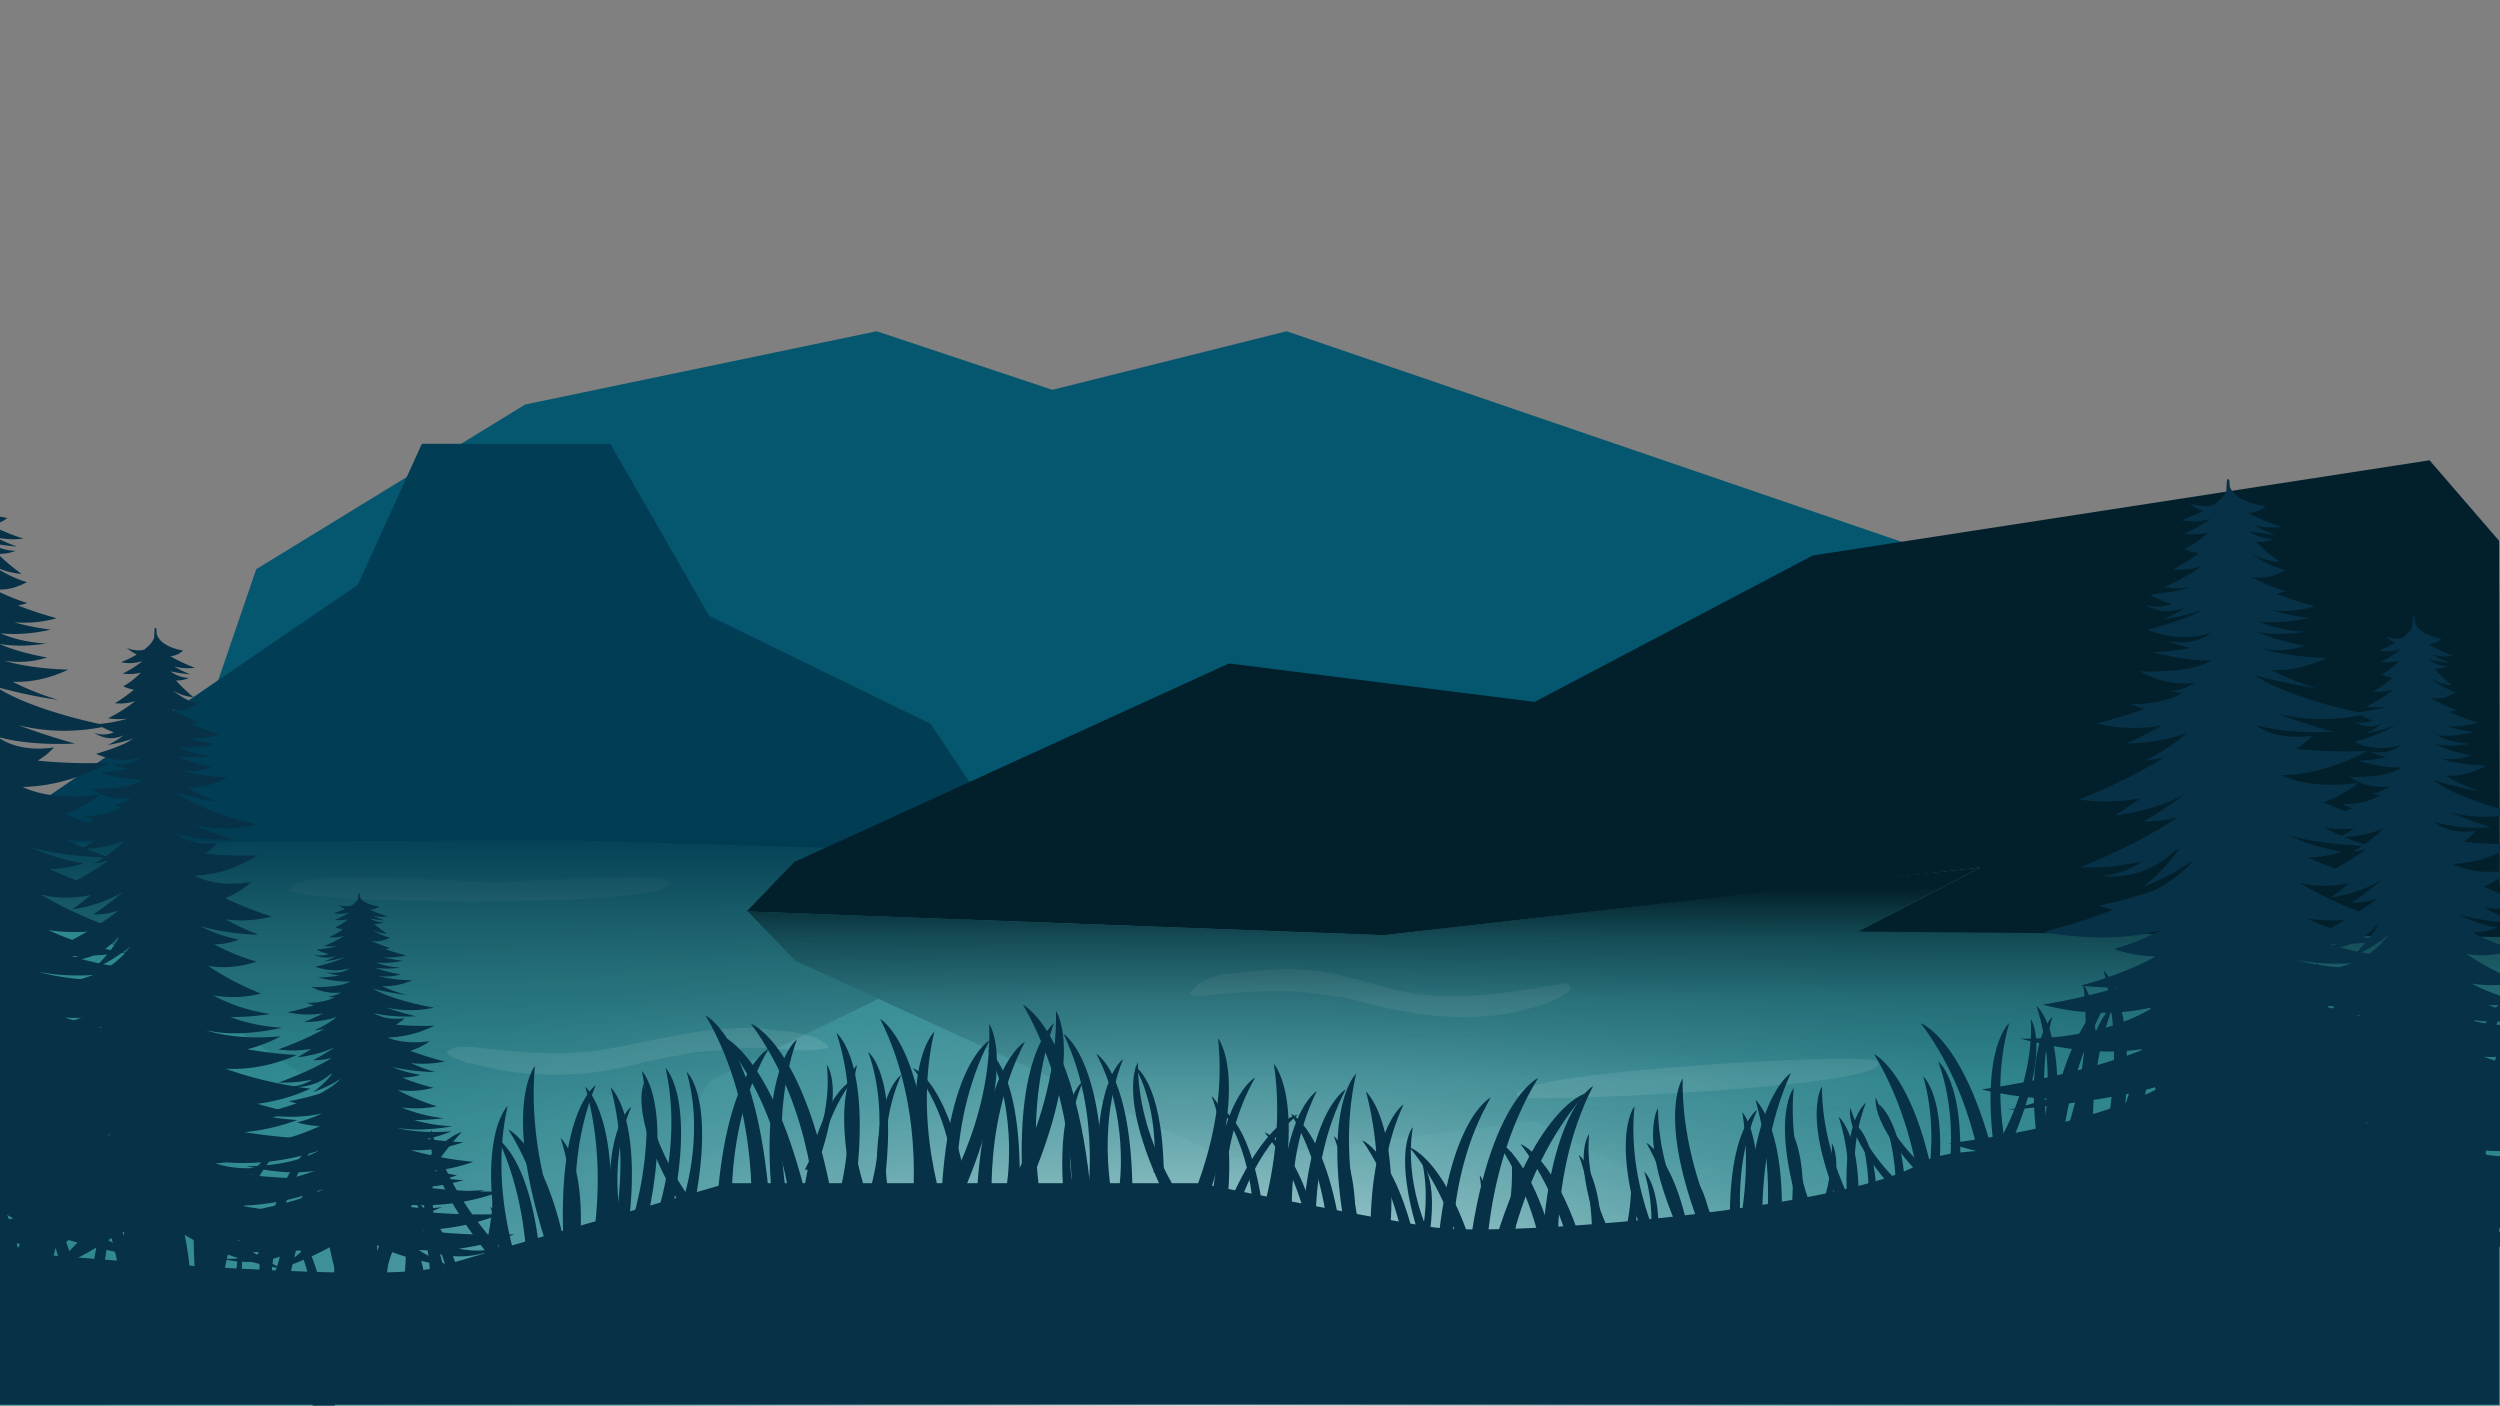 <svg xmlns="http://www.w3.org/2000/svg" xmlns:xlink="http://www.w3.org/1999/xlink" viewBox="0 0 1366 768"><rect x="0" y="0" width="1366" height="768" fill="#808080" stroke="none"/><defs><style>.cls-1{fill:#055770;}.cls-2{fill:#013e56;}.cls-3{fill:url(#radial-gradient);}.cls-4,.cls-6{fill:#fff;}.cls-4,.cls-5{opacity:0.1;}.cls-7{fill:url(#linear-gradient);}.cls-8{fill:url(#linear-gradient-2);}.cls-9{fill:#02202b;}.cls-10{fill:#063147;}</style><radialGradient id="radial-gradient" cx="673.73" cy="750.37" fx="649.202" r="709.48" gradientTransform="matrix(1, 0.02, -0.01, 0.39, 7, 438.77)" gradientUnits="userSpaceOnUse"><stop offset="0" stop-color="#fff"/><stop offset="0.06" stop-color="#e5f0f1"/><stop offset="0.18" stop-color="#b5d5d8"/><stop offset="0.31" stop-color="#8bbdc2"/><stop offset="0.44" stop-color="#6aaab0"/><stop offset="0.57" stop-color="#4f9ba2"/><stop offset="0.71" stop-color="#3d9098"/><stop offset="0.85" stop-color="#328a92"/><stop offset="1" stop-color="#2e8890"/></radialGradient><linearGradient id="linear-gradient" x1="887.5" y1="658.96" x2="887.5" y2="484.88" gradientUnits="userSpaceOnUse"><stop offset="0" stop-color="#02202b" stop-opacity="0"/><stop offset="0.4" stop-color="#02202b" stop-opacity="0.06"/><stop offset="0.64" stop-color="#02202b" stop-opacity="0.25"/><stop offset="0.84" stop-color="#02202b" stop-opacity="0.58"/><stop offset="1" stop-color="#02202b"/></linearGradient><linearGradient id="linear-gradient-2" x1="280.75" y1="684.83" x2="280.75" y2="451.5" gradientUnits="userSpaceOnUse"><stop offset="0" stop-color="#02202b" stop-opacity="0"/><stop offset="0.32" stop-color="#02212c" stop-opacity="0.03"/><stop offset="0.51" stop-color="#022431" stop-opacity="0.13"/><stop offset="0.67" stop-color="#022938" stop-opacity="0.3"/><stop offset="0.81" stop-color="#013042" stop-opacity="0.53"/><stop offset="0.94" stop-color="#01394f" stop-opacity="0.84"/><stop offset="1" stop-color="#013e56"/></linearGradient></defs><title>Fundo lago</title><g id="Monstanhas"><polygon class="cls-1" points="1038.97 296.02 703 181 575 213 479 181 287 221 140 311 100 428 56 474 1127.72 475.5 1084 328 1038.97 296.02"/><polygon class="cls-2" points="-0.5 453.5 195.5 319.5 230.5 242.5 333.5 242.5 387.5 336.5 508.5 395.5 562 475.83 0.5 475.83 -0.5 453.5"/></g><g id="Lago"><polygon class="cls-3" points="0 460.57 308 459 734 471.55 1081 464 1366 466 1366 768 0 768 0 460.57"/><path class="cls-4" d="M158,485.72c-4.32,8.24,206.21,11.07,208-3.08,1-7.93-70.31-.35-100-.88C237,481.23,164,474.27,158,485.72Z"/><g class="cls-5"><path class="cls-6" d="M829.64,599.21c-3.87,3.45,203.88-4.52,196.67-18.81C1031,573.75,815,586,829.64,599.21Z"/></g><g class="cls-5"><path class="cls-6" d="M650,543c3,2,6,1,9,1,18-2,35-3,53-2,8,1,15,2,23,3,32,9,64,15,97,7,8-2,15-4,22-8,1-1,5-2,4-5-2-3-5-1-8-1-26,5-51,8-77,5-17-3-33-9-50-12a134,134,0,0,0-40,0c-12,1-26,1-33,12Z"/></g><g class="cls-5"><path class="cls-6" d="M244,575c3,4,7,3,11,6h3c31,9,64,8,95-1,9-2,17-3,26-5,9-1,17-1,25-2,16-2,31,3,47,0,1,0,2-1,1-2-10-8-23-7-35-9-27-2-52,5-79,10-28,6-54,3-81,0-4,0-9-1-13,3Z"/></g></g><g id="Layer_7" data-name="Layer 7"><polygon class="cls-7" points="434.5 525 672 633.5 839 612.5 991 692.5 1328 744.5 1366 700.5 1366.5 484 1015 509 1082 474 999 483 756 511 408.5 498 434.5 525"/><polygon class="cls-8" points="408.5 498 528.05 502.47 562 451.5 0.5 451.5 -0.5 473.83 195.5 607.84 230.5 684.84 333.5 684.84 387.5 590.84 479.94 545.76 434.5 525 408.5 498"/></g><g id="Monstanha"><polygon class="cls-9" points="434 471 671.5 362.5 838.5 383.5 990.5 303.5 1327.5 251.5 1365.5 295.5 1366 512 1015 509 1082 474 756 511 408 498 434 471"/></g><g id="Chão"><path class="cls-10" d="M-.5,683.5s205,19,239,9,159-46,159-46h258s88,18,127,24,227-10,267-35,316,24,316,24v108H-.5Z"/></g><g id="Arvores"><path class="cls-10" d="M1333.53,665.66l12.2,2.18s-6.77-67.9,27.49-126C1373.22,541.87,1340.25,557.38,1333.53,665.66Z"/><path class="cls-10" d="M1333.36,649.09l8.61-1.43s-20.46-43.49-11.37-90.09C1330.6,557.57,1312.36,575.62,1333.36,649.09Z"/><path class="cls-10" d="M1316.37,637.06l6.37-.71s-13.36-32.71-4.91-66.59C1317.83,569.76,1303.75,582.32,1316.37,637.06Z"/><path class="cls-10" d="M1279,663.09l11.66,1.82s-7.82-64.54,23.64-120.55C1314.3,544.36,1283.21,559.8,1279,663.09Z"/><path class="cls-10" d="M1268.47,664.14l11.67.09s-17-62,5.62-121.34C1285.76,542.89,1257.6,562.51,1268.47,664.14Z"/><path class="cls-10" d="M1241.23,640.7l7.39,2.13s.2-42.36,25.1-76C1273.72,566.82,1252.36,574.27,1241.23,640.7Z"/><path class="cls-10" d="M1245.19,658.67l10.23-3.41S1222,606.16,1224,547.49C1224,547.49,1205.28,573.07,1245.19,658.67Z"/><path class="cls-10" d="M1204,645.48l8.2,1.13s-6.29-45.15,15.07-84.82C1227.31,561.79,1205.7,573,1204,645.48Z"/><path class="cls-10" d="M1203.76,664.61l11.31-4s-38-54-36.72-119.22C1178.35,541.42,1158,570.17,1203.76,664.61Z"/><path class="cls-10" d="M1151.09,657l10.57,2.52s-2.51-59.79,30.42-108.91C1192.08,550.61,1162.43,562.54,1151.09,657Z"/><path class="cls-10" d="M1138.09,658.24l10.55.2s-14.76-56.21,6.3-109.63C1154.94,548.81,1129.28,566.26,1138.09,658.24Z"/><path class="cls-10" d="M1113.59,663.57l11.8,2.23s-5.91-65.88,27.86-121.83C1153.25,544,1121.15,558.69,1113.59,663.57Z"/><path class="cls-10" d="M1117.93,651.22l9.08-.89s-18.34-46.78-5.63-94.77C1121.38,555.56,1101.1,573.13,1117.93,651.22Z"/><path class="cls-10" d="M1092.84,647.88l8.46-.65s-16.18-43.87-3.45-88.27C1097.85,559,1078.66,574.92,1092.84,647.88Z"/><path class="cls-10" d="M1057.5,650.2l4.36-3.72s-26.24-17.56-36.9-46.87C1025,599.61,1020.8,615.94,1057.5,650.2Z"/><path class="cls-10" d="M1041.45,657l4.48-3.52s-25.42-18.49-34.88-48.07C1011.05,605.4,1006.28,621.49,1041.45,657Z"/><path class="cls-10" d="M1010.18,666.72l6.18.06s-8.92-32.86,3.16-64.25C1019.52,602.53,1004.58,612.88,1010.18,666.72Z"/><path class="cls-10" d="M1015.17,680.13l7.92-3s-27.54-37.5-27.59-83.48C995.5,593.7,981.54,614.25,1015.17,680.13Z"/><path class="cls-10" d="M992.18,686.69l8.56-2.32s-25.11-41.88-20.66-89.92C980.08,594.45,963.48,614.56,992.18,686.69Z"/><path class="cls-10" d="M955,701.54l11.18.76s-12.76-60.4,12.34-116C978.54,586.31,950.42,603.51,955,701.54Z"/><path class="cls-10" d="M945.88,684.1l7.52.36s-9.39-40.38,6.7-78.06C960.1,606.4,941.45,618.34,945.88,684.1Z"/><path class="cls-10" d="M943.89,704.67l10.58-3.78s-35.92-50.42-35.09-111.58C919.38,589.31,900.41,616.38,943.89,704.67Z"/><path class="cls-10" d="M925.77,689.89l7.72-2.95s-27.19-36.48-27.56-81.43C905.93,605.51,892.42,625.7,925.77,689.89Z"/><path class="cls-10" d="M903.56,692.22l8.16-2.1s-23.38-40.07-18.61-85.65C893.11,604.47,877.11,623.38,903.56,692.22Z"/><path class="cls-10" d="M876.27,678.8l5.49-1.51s-16.22-26.81-13.48-57.65C868.28,619.64,857.67,632.58,876.27,678.8Z"/><path class="cls-10" d="M841.89,705.29l10.93,1.28s-9.62-59.85,17.67-113.17C870.49,593.4,842.08,608.91,841.89,705.29Z"/><path class="cls-10" d="M810.63,701.15l10.5,3.94s5.1-61.55,45.1-107.62C866.23,597.47,834.35,605.88,810.63,701.15Z"/><path class="cls-10" d="M800.21,708.48,812,710.76S806.4,644.83,840.43,589C840.43,589,808.25,603.59,800.21,708.48Z"/><path class="cls-10" d="M784.47,695.92l9.47,1.62s-5.62-52.65,20.65-97.9C814.59,599.64,789.09,611.86,784.47,695.92Z"/><path class="cls-10" d="M775.46,675.66l5.6-1.08s-14.16-28.06-9.07-58.7C772,615.88,760.4,628,775.46,675.66Z"/><path class="cls-10" d="M749,686.09l8,.65s-8.63-43.56,9.93-83.31C767,603.43,746.6,615.54,749,686.09Z"/><path class="cls-10" d="M740.7,698.17l10.54-1.39S728.08,643,741,586.62C741,586.62,718.09,607.87,740.7,698.17Z"/><path class="cls-10" d="M711.11,685.82,720,687s-7.29-48.69,15.34-91.75C735.32,595.2,712.11,607.55,711.11,685.82Z"/><path class="cls-10" d="M699.11,679.59l8.14.87S699.64,636,719.51,596.2C719.51,596.2,698.51,608,699.11,679.59Z"/><path class="cls-10" d="M671,658.94l5.2,3s8-32,33-52.87C709.22,609,691.68,610.74,671,658.94Z"/><path class="cls-10" d="M661.52,668.21l7.81,1.29s-4.9-43.33,16.5-80.72C685.83,588.78,664.9,599,661.52,668.21Z"/><path class="cls-10" d="M638.68,657.87l7.09-2.58s-24.31-33.72-24-74.79C621.77,580.5,609.14,598.75,638.68,657.87Z"/><path class="cls-10" d="M601.14,660.35l7.87.15s-11.06-41.94,4.62-81.82C613.63,578.68,594.5,591.72,601.14,660.35Z"/><path class="cls-10" d="M580.81,648.36l5.59.31s-6.75-30.06,5.43-57.95C591.83,590.72,577.91,599.47,580.81,648.36Z"/><path class="cls-10" d="M562,679.82l11.57-.22s-18.55-61,2.3-120.48C575.85,559.12,548.45,579.34,562,679.82Z"/><path class="cls-10" d="M533.18,670.12l9.87,1.26s-8.17-54.22,17-102.2C560,569.18,534.21,583,533.18,670.12Z"/><path class="cls-10" d="M513.93,670.84l10,1.22s-8.51-54.88,16.76-103.6C540.7,568.46,514.59,582.53,513.93,670.84Z"/><path class="cls-10" d="M509.68,675l10.52-1.33s-22.86-53.76-9.69-110C510.51,563.69,487.53,584.78,509.68,675Z"/><path class="cls-10" d="M479.32,651.78l6.25.43s-7.14-33.79,6.91-64.89C492.48,587.32,476.74,596.94,479.32,651.78Z"/><path class="cls-10" d="M467.78,656.92l7.09-.91s-15.44-36.24-6.58-74.15C468.29,581.86,452.8,596.1,467.78,656.92Z"/><path class="cls-10" d="M439.43,649.1l5.88,1.74s.4-33.8,20.45-60.52C465.76,590.32,448.68,596.15,439.43,649.1Z"/><path class="cls-10" d="M423.77,671l9.88-.21s-15.94-52,1.75-102.84C435.4,568,412.05,585.25,423.77,671Z"/><path class="cls-10" d="M391.25,666.34l9.17,1.53s-5.69-50.93,19.52-94.84C419.94,573,395.32,585,391.25,666.34Z"/><path class="cls-10" d="M375.48,664.35,382,661.2s-26.5-30.06-30.07-69.49C352,591.71,341.57,610.4,375.48,664.35Z"/><path class="cls-10" d="M333.44,666.52l6,.3s-7.38-32.1,5.48-62C344.89,604.82,330.05,614.26,333.44,666.52Z"/><path class="cls-10" d="M308.71,691.7l9.54.34S305.7,641,325.52,592.93C325.52,592.93,302.06,608.35,308.71,691.7Z"/><path class="cls-10" d="M309.9,711l11.91-3.3s-35.37-58.18-29.58-125.21C292.23,582.44,269.25,610.61,309.9,711Z"/><path class="cls-10" d="M277.35,703.42l9.37-1.26s-20.71-47.74-9.34-97.88C277.38,604.28,257.05,623.21,277.35,703.42Z"/><path class="cls-10" d="M279.81,700.77l7.31-5.22s-38.67-30.93-51.43-78.16C235.69,617.39,227,642.37,279.81,700.77Z"/><path class="cls-10" d="M238.88,705.45l7.62-1s-16.71-38.89-7.32-79.65C239.18,624.81,222.59,640.16,238.88,705.45Z"/><path class="cls-10" d="M224.77,703.74l6.63-.57s-13-34.28-3.3-69.18C228.1,634,213.16,646.64,224.77,703.74Z"/><path class="cls-10" d="M194.64,718.17l10.14,4.18s6.92-60,47.5-103.83C252.28,618.52,220.83,625.74,194.64,718.17Z"/><path class="cls-10" d="M187.91,699.76l6.5,1.62s-1.16-36.87,19.45-66.93C213.86,634.45,195.51,641.61,187.91,699.76Z"/><path class="cls-10" d="M188.27,712.36l8.68-1.69S175,667.2,182.89,619.73C182.89,619.73,164.92,638.53,188.27,712.36Z"/><path class="cls-10" d="M145.94,714.05l9.69,3.32S158.69,661,194,617.93C194,617.93,165.13,626.44,145.94,714.05Z"/><path class="cls-10" d="M140,705l7.92,2s-1.22-45,24.1-81.59C172,625.46,149.6,634.1,140,705Z"/><path class="cls-10" d="M113.92,701.06l7.42,2.71s3.23-43.39,31.16-76.08C152.5,627.69,130.08,633.8,113.92,701.06Z"/><path class="cls-10" d="M109.82,727.16l12.25-.26s-19.75-64.5,2.18-127.45C124.25,599.45,95.31,620.89,109.82,727.16Z"/><path class="cls-10" d="M76.74,714.54,87,716.69s-4-57.61,26.48-105.86C113.48,610.83,85.19,623.11,76.74,714.54Z"/><path class="cls-10" d="M72.8,689.64l5.43.73s-4.32-29.87,9.68-56.19C87.91,634.18,73.65,641.68,72.8,689.64Z"/><path class="cls-10" d="M51.2,689.74l5.69,1.6s0-32.52,19-58.46C75.84,632.88,59.48,638.69,51.2,689.74Z"/><path class="cls-10" d="M13.94,710.8l10.16,3.72s4.46-59.43,42.72-104.19C66.82,610.33,36.11,618.69,13.94,710.8Z"/><path class="cls-10" d="M6.11,705.24l9.07,2.39S14.27,656,43.72,614.28C43.72,614.28,17.88,624,6.11,705.24Z"/><path class="cls-10" d="M2.16,714.76l10.68-1.17S-9.39,658.75,4.92,602.07C4.92,602.07-18.71,623,2.16,714.76Z"/><path class="cls-10" d="M1354.77,622.38l-8.24-2.4s25.08-40.06,21.67-86.62C1368.2,533.36,1383.89,553.12,1354.77,622.38Z"/><path class="cls-10" d="M1358.17,632.52l-10.38.8s11.33-56.22-12.47-107.65C1335.32,525.67,1361.6,541.4,1358.17,632.52Z"/><path class="cls-10" d="M1340.1,614.21l-6.71,1.38s2.75-37.65-17.05-69.27C1316.34,546.32,1334.8,554.42,1340.1,614.21Z"/><path class="cls-10" d="M1308.06,642.91,1296.39,641s27.59-59,15.13-122.11C1311.52,518.89,1336.28,543.3,1308.06,642.91Z"/><path class="cls-10" d="M1298.68,636.08l-10.33-.5s18.16-54,1.08-107.68C1289.43,527.9,1313.38,546.67,1298.68,636.08Z"/><path class="cls-10" d="M1293.5,639.91l-11.1,1.2s10.3-60.62-16.9-115C1265.5,526.16,1294.18,542.15,1293.5,639.91Z"/><path class="cls-10" d="M1261.17,637.85,1251,636.18s24.17-51.53,13.33-106.7C1264.31,529.48,1285.94,550.83,1261.17,637.85Z"/><path class="cls-10" d="M1253.77,639.05l-10.43,0s15.9-55.2-3.66-108.47C1239.68,530.53,1264.62,548.37,1253.77,639.05Z"/><path class="cls-10" d="M1219.22,642.49l-10.52-3.59s34.75-50.36,33-110.79C1241.73,528.11,1260.88,554.58,1219.22,642.49Z"/><path class="cls-10" d="M1213.52,613.06l-5-.93s12.35-25,7.61-52C1216.16,560.08,1226.52,570.74,1213.52,613.06Z"/><path class="cls-10" d="M1213.65,642.73l-10.76,1.33s9.08-59-18.15-111.37C1184.74,532.69,1212.82,547.78,1213.65,642.73Z"/><path class="cls-10" d="M1177.75,636l-8.87-2.73s27.77-42.9,24.85-93.32C1193.73,540,1210.37,561.61,1177.75,636Z"/><path class="cls-10" d="M1168.14,617.56l-5.33-.75s12-27.16,5.64-55.8C1168.45,561,1180,571.88,1168.14,617.56Z"/><path class="cls-10" d="M1154,650.26l-11.41-1.09s22.88-58.84,6.74-119.1C1149.34,530.07,1174.88,552.07,1154,650.26Z"/><path class="cls-10" d="M1129.21,644.47l-10-2.21s26.65-49.53,19-104.57C1138.19,537.69,1158.37,559.93,1129.21,644.47Z"/><path class="cls-10" d="M1120.88,635.1l-8.19-.31s13.94-42.93,0-85.29C1112.66,549.5,1131.78,564.17,1120.88,635.1Z"/><path class="cls-10" d="M1097.12,628.84l-6.64-2.09s21.06-32,19.15-69.85C1109.63,556.9,1122,573.21,1097.12,628.84Z"/><path class="cls-10" d="M1095.6,660.9,1085.4,664s-.89-58.63-35.85-104.83C1049.55,559.13,1079.22,569.13,1095.6,660.9Z"/><path class="cls-10" d="M1069.12,658.33l-7.52-.05s11.51-39.8-2.56-78.25C1059,580,1077,592.92,1069.12,658.33Z"/><path class="cls-10" d="M1055.54,668.36l-7.64-.58s14.5-39.59,2.93-79.62C1050.83,588.16,1068.17,602.52,1055.54,668.36Z"/><path class="cls-10" d="M1062.78,694l-11.64,2.16s6-64.92-27.11-120.16C1024,576,1055.63,590.6,1062.78,694Z"/><path class="cls-10" d="M1041,677.82l-7.24.43s8.56-39-7.38-75C1026.41,603.21,1044.5,614.47,1041,677.82Z"/><path class="cls-10" d="M1023.91,679.64l-6.17,0s9-32.75-2.89-64.14C1014.85,615.54,1029.73,625.93,1023.91,679.64Z"/><path class="cls-10" d="M1012,693.67l-8-.37s13.93-41.7.68-83.06C1004.67,610.24,1023.17,624.68,1012,693.67Z"/><path class="cls-10" d="M989,687.48l-5.78-1.93s18.86-27.75,17.68-60.88C1000.9,624.67,1011.5,639.11,989,687.48Z"/><path class="cls-10" d="M976.94,710.32l-9.14-1.13s19.72-46.76,8.14-95.55C975.94,613.64,996,631.91,976.94,710.32Z"/><path class="cls-10" d="M966.2,727.46l-12-.94s23-62.38,5-125.56C959.13,601,986.42,623.68,966.2,727.46Z"/><path class="cls-10" d="M944.38,725.57l-11-2.22S961.66,668.2,952,607.7C952,607.7,974.73,631.79,944.38,725.57Z"/><path class="cls-10" d="M936.05,698.3l-5.44.4s6-29.46-6.38-56.45C924.23,642.25,938,650.53,936.05,698.3Z"/><path class="cls-10" d="M927.65,718.08l-9.2,1.46s6.06-50.94-18.86-95.08C899.59,624.46,924.15,636.59,927.65,718.08Z"/><path class="cls-10" d="M903.18,703.32l-6-.35s10.89-31.39,1.23-62.77C898.38,640.2,912.24,651.27,903.18,703.32Z"/><path class="cls-10" d="M882.25,710.18l-7-1.75s19.85-34.67,15.43-73.9C890.65,634.53,904.56,650.7,882.25,710.18Z"/><path class="cls-10" d="M873,716l-8.15-.1s12.77-43-2.19-84.82C862.68,631.09,882.07,645.19,873,716Z"/><path class="cls-10" d="M874.2,721.17,864.58,724s-.8-55.27-33.72-98.85C830.86,625.19,858.82,634.64,874.2,721.17Z"/><path class="cls-10" d="M857.14,722.33l-9.92,2.5s1.6-56.34-30-102.17C817.19,622.66,845.26,633.51,857.14,722.33Z"/><path class="cls-10" d="M815.3,713.24l-7.81-2s22.53-38.29,18.12-82C825.61,629.22,840.86,647.39,815.3,713.24Z"/><path class="cls-10" d="M804.84,699.35l-5.36-1.07s13.71-26.77,9-56.12C808.49,642.16,819.52,653.84,804.84,699.35Z"/><path class="cls-10" d="M812.35,711.23l-8.5,2.91s-2.68-49.42-33.68-87.25C770.17,626.89,795.53,634.36,812.35,711.23Z"/><path class="cls-10" d="M776.19,697.21l-5.78-.88s13.34-29.3,6.85-60.44C777.26,635.89,789.63,647.83,776.19,697.21Z"/><path class="cls-10" d="M778.36,706.6,770,708.75s1.08-47.32-25.69-85.66C744.35,623.09,768,632.07,778.36,706.6Z"/><path class="cls-10" d="M751.38,727.05,739,725.86s24.89-64,7.37-129.44C746.35,596.42,774.1,620.34,751.38,727.05Z"/><path class="cls-10" d="M739.07,695.18l-7.16,0s10.59-38-3.14-74.42C728.77,620.79,746,632.89,739.07,695.18Z"/><path class="cls-10" d="M735.52,701.32,726.37,703s4.87-51-21.06-94.55C705.31,608.44,730.13,620,735.52,701.32Z"/><path class="cls-10" d="M722.19,680,716,682.16s-2.24-36-25.08-63.46C690.93,618.7,709.47,624,722.19,680Z"/><path class="cls-10" d="M686.67,704.32l-11.5-2.45s30.25-57.29,20.9-120.61C696.07,581.26,719.51,606.7,686.67,704.32Z"/><path class="cls-10" d="M690.77,666.41l-6,1.42s1.5-33.87-17.09-61.73C667.69,606.1,684.47,612.89,690.77,666.41Z"/><path class="cls-10" d="M670.82,655l-5.41.12S672.86,626.3,662,599C662,599,675.14,607.86,670.82,655Z"/><path class="cls-10" d="M653.8,673,644,670.57s27.71-48.42,21.52-103.19C665.5,567.38,684.92,590,653.8,673Z"/><path class="cls-10" d="M635.89,639.87l-5.59.75s4.39-30.76-10.08-57.84C620.22,582.78,634.92,590.47,635.89,639.87Z"/><path class="cls-10" d="M618.7,646.9l-7,1S617.09,609.5,599,575.8C599,575.8,617.3,585.33,618.7,646.9Z"/><path class="cls-10" d="M602.63,657.79l-9,.86s9-49.25-12.56-93.77C581,564.88,604.2,578.2,602.63,657.79Z"/><path class="cls-10" d="M597.69,674,585.39,676s7.47-68.26-26.44-127C559,549,592,564.93,597.69,674Z"/><path class="cls-10" d="M552.76,669.13,542,665.35s36.11-51.11,35-112.94C577.08,552.41,596.36,579.7,552.76,669.13Z"/><path class="cls-10" d="M557.12,648.89l-7.31.68s7.36-39.81-10-75.83C539.79,573.74,558.51,584.54,557.12,648.89Z"/><path class="cls-10" d="M521.65,662.23l-9.46-3.08s30.54-45.54,28.29-99.67C540.48,559.48,558,583,521.65,662.23Z"/><path class="cls-10" d="M526.5,639.28l-5.6,1.91s-1.74-32.58-22.16-57.54C498.74,583.65,515.45,588.59,526.5,639.28Z"/><path class="cls-10" d="M508.28,666l-10.67,1.19s9.66-58.32-16.7-110.45C480.91,556.75,508.54,572,508.28,666Z"/><path class="cls-10" d="M483.15,647.54l-7-.1s11-36.79-1.7-72.54C474.47,574.9,491,587,483.15,647.54Z"/><path class="cls-10" d="M466.14,657.92l-8.95-.33s15.18-46.89-.11-93.13C457.08,564.46,478,580.46,466.14,657.92Z"/><path class="cls-10" d="M445.27,640.27l-5.44-1.35s15.35-26.77,11.94-57.06C451.77,581.86,462.51,594.35,445.27,640.27Z"/><path class="cls-10" d="M456.32,663.87l-10.46,3s-.32-60-35.59-107.56C410.27,559.33,440.51,569.86,456.32,663.87Z"/><path class="cls-10" d="M441.45,657.82l-9.34,3.38s-3.88-54.54-38.84-95.74C393.27,565.46,421.42,573.23,441.45,657.82Z"/><path class="cls-10" d="M421.26,668.09,410.11,670s6.47-62-24.58-115.17C385.53,554.85,415.58,569.16,421.26,668.09Z"/><path class="cls-10" d="M379.53,658.08l-6.9-.51s13-35.77,2.55-71.89C375.18,585.68,390.86,598.62,379.53,658.08Z"/><path class="cls-10" d="M363.72,676.55l-8.78-1.17s19.4-44.81,8.69-91.85C363.63,583.53,382.72,601.29,363.72,676.55Z"/><path class="cls-10" d="M347,692.72,336.92,691s24.29-51,13.85-105.85C350.77,585.15,372.12,606.47,347,692.72Z"/><path class="cls-10" d="M338.51,699.66l-10-.88s19.7-51.82,5.14-104.62C333.63,594.16,356.19,613.32,338.51,699.66Z"/><path class="cls-10" d="M327,715.5l-11.6-.87s22-60.14,4.36-120.91C319.71,593.72,346.06,615.5,327,715.5Z"/><path class="cls-10" d="M314.18,704.05l-7.86-.3s13.38-41.2,0-81.85C306.3,621.9,324.65,636,314.18,704.05Z"/><path class="cls-10" d="M315,725.91,304.21,728s4.84-60.11-26.41-110.83C277.8,617.21,307.18,630.36,315,725.91Z"/><path class="cls-10" d="M296.08,735l-10.92.81s12.06-59.06-12.82-113.18C272.34,622.66,299.92,639.26,296.08,735Z"/><path class="cls-10" d="M275.92,714.09l-5.28.07s7.56-28-2.79-54.79C267.85,659.37,280.62,668.17,275.92,714.09Z"/><path class="cls-10" d="M249.45,747l-9.85-3.26s32.06-47.29,30-103.69C269.59,640.09,287.67,664.65,249.45,747Z"/><path class="cls-10" d="M259.88,749.51l-9.06,1.81s4-50.74-22.37-93.53C228.45,657.79,253.26,668.87,259.88,749.51Z"/><path class="cls-10" d="M238.69,765.16l-10.52-.29s17.35-55.35-1.14-109.6C227,655.27,251.79,673.88,238.69,765.16Z"/><path class="cls-10" d="M233.61,760.91l-9.17.26s12.39-49-6.36-95.35C218.08,665.82,240.54,680.8,233.61,760.91Z"/><path class="cls-10" d="M213.26,766,203,764s26.13-51.64,16.8-108C219.75,655.94,241.08,678.3,213.26,766Z"/><path class="cls-10" d="M190.44,759.06l-9.16-3s29.58-44,27.44-96.43C208.72,659.64,225.61,682.39,190.44,759.06Z"/><path class="cls-10" d="M181.68,773l-12.28-1.65S196.6,708.75,181.73,643C181.73,643,208.38,667.83,181.68,773Z"/><path class="cls-10" d="M181.6,749.08l-8.25,1.38s5.07-45.77-17.63-85.2C155.72,665.26,177.85,676,181.6,749.08Z"/><path class="cls-10" d="M156.29,734l-5.38-.41s10.24-27.93,2.1-56.17C153,677.4,165.24,687.54,156.29,734Z"/><path class="cls-10" d="M144.4,748.24l-8.37-.3s14.16-44-.23-87.26C135.8,660.68,155.4,675.65,144.4,748.24Z"/><path class="cls-10" d="M122.62,729.29,117.76,728s14.31-23.79,11.82-51.1C129.58,676.86,139,688.3,122.62,729.29Z"/><path class="cls-10" d="M111.81,762.72l-11.57-1.21s23.77-59.47,8-120.73C108.21,640.78,133.9,663.34,111.81,762.72Z"/><path class="cls-10" d="M103,764.67l-12.38.23s17.36-66-7.34-128.67C83.23,636.23,113.33,656.73,103,764.67Z"/><path class="cls-10" d="M94.08,756.68l-11.18,1.2s10.37-61-17-115.75C65.89,642.13,94.76,658.24,94.08,756.68Z"/><path class="cls-10" d="M79.11,756.47,67.64,758.1s8.61-63.25-21.47-118.69C46.17,639.41,76.47,655,79.11,756.47Z"/><path class="cls-10" d="M41.94,730.58l-6.3-2.23s21.28-30.07,20.67-66.47C56.31,661.88,67.65,678,41.94,730.58Z"/><path class="cls-10" d="M49.7,748.1l-10.46,2.15s4.27-58.64-26.58-107.87C12.66,642.38,41.42,655,49.7,748.1Z"/><path class="cls-10" d="M1.51,754.13l-11.21-4s38-53.42,37.15-118.2C27.45,631.93,47.55,660.6,1.51,754.13Z"/><path class="cls-10" d="M20.16,755,7.87,757.11s7.44-68.24-26.48-127C-18.61,630.13,14.41,646.05,20.16,755Z"/><path class="cls-10" d="M84.16,666.31a216.21,216.21,0,0,0,55.93-15.94S88.55,652.61,47,645.51c22.43-.52,49.58-5,79.28-17.86,0,0-36.26,1.58-72.48-2.11a145,145,0,0,0,13.37-5.88c-.7.14-20.1,4-39.2-1.84,2.56-.08,5.32-.29,8.23-.6,23.91,1.6,55-.9,89.85-14.84,0,0-8.24.12-20.74-.27,3.1-.89,4.89-1.43,4.89-1.43q-9.28.62-17.71.9h0c-12.87-.68-28-1.89-42.83-4.06A178.64,178.64,0,0,0,88.9,589.6s-7.45-.41-18.19-1.73a68.45,68.45,0,0,0,11.53-3.78c-8.51-1.54-16.19-3.31-23-5.13a147.56,147.56,0,0,0,39.39-9.86s-33-3.22-63.09-13.06c14.87.71,32.91-1.22,53.08-8.93a357.5,357.5,0,0,1-37-3.71,125,125,0,0,0,25.1-8.53s-31.75,3.33-56-4c13.15,2.78,31.54,3.35,57-1.53a148.71,148.71,0,0,1-38.65-6.94,220.31,220.31,0,0,0,29.81-2A140.65,140.65,0,0,1,26.4,508.21,98.72,98.72,0,0,0,62,507a215.07,215.07,0,0,1-39.54-18.15c18.68,3.09,36.08-2.7,36.08-2.7a184.92,184.92,0,0,1-31.47-11.3,57,57,0,0,0,18.44-3.15A116,116,0,0,1,16.66,463c20.5,5.43,43.44,5.64,43.44,5.64a176.45,176.45,0,0,1-24.32-10A101,101,0,0,0,70,456.75a292.37,292.37,0,0,1-34.61-12A68.32,68.32,0,0,0,55,434s-24.16,4.64-42.63-4c13.28-.29,29.43-3.57,47.13-13.26a271.31,271.31,0,0,1-38.94-1.13,38.59,38.59,0,0,0,9-7.27S11.46,412-1.57,402.49C16.6,407.9,41,406.25,41,406.25c-11.2-3-22.07-6.7-31-10.05,12.74,3.26,29.41,4.76,49.29.39,0,0-41.1-7.69-61.63-21.41a258.23,258.23,0,0,0,34.12,7.23,147.33,147.33,0,0,1-24.86-9.9c8.4.37,18.73-1.08,30.32-6.62,0,0-19.67-.24-34.95-4.9a50.33,50.33,0,0,0,23.48-1.75S10.87,356.91-.4,351.78c6,1.17,14.31,1.54,25.79-.15,0,0-13.71-.43-25.11-5.62C13.8,347.62,27.8,344,27.8,344a125.22,125.22,0,0,1-20.14-4A65,65,0,0,0,31,337.78a194.05,194.05,0,0,1-21.27-7,25.27,25.27,0,0,0,5.14-1.28,121.18,121.18,0,0,1-19.21-8c4.87,1.28,11.13.73,19.08-3.39,0,0-10.4-2.95-18.38-9.09a36,36,0,0,0,15.4,4.53,110.64,110.64,0,0,1-13-10.92,25.33,25.33,0,0,0,9.85-1.66,25.36,25.36,0,0,1-13.86-4.28,125,125,0,0,0,14.65,1.93,71.48,71.48,0,0,1-11.91-5.13,43,43,0,0,0,15.35.82,116.33,116.33,0,0,1-18.25-7.51A16.74,16.74,0,0,0,4,283s-16.68-1.85-19.71-10.91h0l-.1-2.24s0-1.68-.73-1.68-.74,1.68-.74,1.68l-.28,4.9h0c-1.17,2.85-4,5.47-7.42,7.73-6.18,1.41-12.5-1-12.88-1.12a35,35,0,0,0,7.41,4.3,90.12,90.12,0,0,1-11.71,4.95,32.36,32.36,0,0,0,16-.78A69.87,69.87,0,0,1-41,298a39.77,39.77,0,0,0,13.54-.58,58.13,58.13,0,0,1-13,9,32.05,32.05,0,0,0,7.95,2.18,108.33,108.33,0,0,1-14.17,8.86A39.73,39.73,0,0,0-31.4,316a117.78,117.78,0,0,1-20.36,11.3,62.28,62.28,0,0,0,14.5.25,126,126,0,0,1-22.17,3.63,46.09,46.09,0,0,0,12.13,5.25,21.39,21.39,0,0,1-14.67.38,23.61,23.61,0,0,0,22,1.52,61.71,61.71,0,0,1-12,6.46,117.54,117.54,0,0,0,21.91-5.27c-12.45,6.78-30.72,11-30.72,11,16,6.22,28.09,4,34.56,1.77-8,7.19-22.56,4.63-23.36,4.49a68.5,68.5,0,0,0,12.82,3.63A141.63,141.63,0,0,1-58,362.71S-38.87,368-25.54,367c-.25.18-.52.35-.79.51l0-.16-.06.22c-11.46,6.94-38.39,5.64-38.39,5.64,11.81,6.65,22.47,7.23,30.07,6.21a29.28,29.28,0,0,1-13,4.67,40,40,0,0,0,6.19.92c-1.38.73-2.8,1.43-4.25,2.12A60.91,60.91,0,0,1-70,391c2.75,1.14,5.32,2.06,7.71,2.8a275.55,275.55,0,0,1-26.46,7.84,87.24,87.24,0,0,0,36.11,1.13c-6,3.32-12.74,6.77-19.64,9.85,0,0,18.51.19,33.34-6C-48.15,415.45-62,422-62,422a65,65,0,0,0,10.6-1.84C-72.35,433.34-98,443.23-98,443.23a101.59,101.59,0,0,0,33.45-.66c-4.17,3-8.83,6.22-13.92,9.43,0,0,20.57-2.07,37.82-11.52a189.78,189.78,0,0,1-22.2,14.78,58,58,0,0,0,19-2.62c-21.26,15-53.77,27.65-53.77,27.65a126.75,126.75,0,0,0,34-3.3,46,46,0,0,1-22,8.08c21.4,1.92,34.89-8.8,40.09-14,.72-.3,1.43-.61,2.12-.92A94.33,94.33,0,0,1-63,491a118.2,118.2,0,0,0,27.73-14.81c-4.79,6.17-12.39,11.73-21.08,16.61a239.74,239.74,0,0,1-30.93,8.42,63.12,63.12,0,0,0,7.81,2.34,317.24,317.24,0,0,1-38.22,12.17c28.13,4.75,49,3.17,64.41-1.05A129.71,129.71,0,0,1-79,525a79.38,79.38,0,0,0,22.89,4.08c-9.92,5.38-23.29,11.08-41,15.91,0,0,8.37.94,19.83,1.16a343.59,343.59,0,0,1-40.69,9.22c24.7,6.45,45.43,5,61,1.18-30.6,19.11-73.21,17.36-73.21,17.36,31.31,8.19,53.55,8.29,69.09,5.25-36.42,15.18-90.2,22.53-90.2,22.53a200.5,200.5,0,0,0,36.44,5.11c-6.49,2.05-13.74,4.13-21.84,6.2,0,0,62.92-5.32,87.07-14.78C-89.86,622.47-169,631.06-169,631.06c39.66,12.9,73.2,11.73,98.28,6.4-43.91,17.91-105.1,27.16-105.1,27.16A238.22,238.22,0,0,0-112.1,670a86.21,86.21,0,0,1-43.21,7.48c38.76,10.74,67.2-4.44,78.54-12.27,3-.65,5.84-1.35,8.59-2.08A181.46,181.46,0,0,1-101.56,691s34.8-12.4,61.8-30.32L-43,717H4L1.58,662.43c27.27,16.81,75.25,24.22,76.81,24.45a165.55,165.55,0,0,1-34.61-19q3.88.25,8,.36c11.48,5,39.48,13.56,72.16-2.77A78.47,78.47,0,0,1,84.16,666.31Z"/><path class="cls-10" d="M158.92,676.19A144.37,144.37,0,0,0,200,662.85s-37.86,1.87-68.35-4.07c16.48-.43,36.42-4.17,58.24-14.94a369,369,0,0,1-53.24-1.77,101,101,0,0,0,9.82-4.92c-.52.12-14.77,3.36-28.8-1.54,1.88-.07,3.91-.24,6-.5,17.56,1.34,40.36-.76,66-12.42,0,0-6.06.1-15.24-.23,2.28-.74,3.59-1.19,3.59-1.19-4.54.34-8.88.58-13,.75h0a306,306,0,0,1-31.46-3.4A116.92,116.92,0,0,0,162.4,612s-5.47-.34-13.36-1.44a46.19,46.19,0,0,0,8.47-3.17c-6.25-1.29-11.89-2.77-16.87-4.29a97.83,97.83,0,0,0,28.93-8.25s-24.26-2.7-46.34-10.93c10.92.59,24.17-1,39-7.47a231.79,231.79,0,0,1-27.17-3.11,84,84,0,0,0,18.43-7.14s-23.32,2.79-41.15-3.38c9.66,2.33,23.16,2.81,41.85-1.28a97.29,97.29,0,0,1-28.39-5.8,142.48,142.48,0,0,0,21.9-1.7,93.73,93.73,0,0,1-31.2-10.15,63.69,63.69,0,0,0,26.15-1,148.7,148.7,0,0,1-29-15.19c13.72,2.59,26.5-2.26,26.5-2.26A125.27,125.27,0,0,1,117,516a37.54,37.54,0,0,0,13.55-2.64A77.28,77.28,0,0,1,109.34,506c15.06,4.55,31.91,4.72,31.91,4.72a121.79,121.79,0,0,1-17.87-8.38,65.43,65.43,0,0,0,25.14-1.56,197.88,197.88,0,0,1-25.43-10,48.67,48.67,0,0,0,14.41-9s-17.75,3.88-31.31-3.37c9.75-.24,21.61-3,34.61-11.1a175.39,175.39,0,0,1-28.6-.94,29.48,29.48,0,0,0,6.63-6.09s-13.31,3.09-22.88-4.87c13.34,4.53,31.27,3.15,31.27,3.15a233.19,233.19,0,0,1-22.8-8.41,68.41,68.41,0,0,0,36.2.33S110.43,444,95.35,432.56a169.76,169.76,0,0,0,25.06,6.05,101.11,101.11,0,0,1-18.26-8.29c6.17.31,13.76-.9,22.27-5.54,0,0-14.44-.2-25.67-4.1A32.67,32.67,0,0,0,116,419.22s-10.92-2-19.19-6.24c4.39,1,10.51,1.29,18.94-.13,0,0-10.07-.36-18.44-4.7,9.93,1.35,20.21-1.72,20.21-1.72a81.73,81.73,0,0,1-14.79-3.31,42.08,42.08,0,0,0,17.14-1.86,129.88,129.88,0,0,1-15.62-5.88,17.19,17.19,0,0,0,3.77-1.07,84,84,0,0,1-14.11-6.71c3.58,1.07,8.18.61,14-2.84a43.61,43.61,0,0,1-13.5-7.61,24.08,24.08,0,0,0,11.31,3.79,84,84,0,0,1-9.57-9.14,16.37,16.37,0,0,0,7.23-1.39,16.88,16.88,0,0,1-10.18-3.58A80.44,80.44,0,0,0,104,368.45a49.91,49.91,0,0,1-8.75-4.29,27.94,27.94,0,0,0,11.28.68,80.37,80.37,0,0,1-13.41-6.28,11.52,11.52,0,0,0,6.94-3.14s-12.25-1.55-14.48-9.13h0l-.07-1.87s0-1.41-.54-1.41-.54,1.41-.54,1.41l-.21,4.1h0c-.86,2.39-3,4.58-5.45,6.47-4.54,1.18-9.18-.82-9.46-.93a25.14,25.14,0,0,0,5.44,3.59,62.21,62.21,0,0,1-8.6,4.15,21,21,0,0,0,11.73-.66A49.84,49.84,0,0,1,67,368a25.76,25.76,0,0,0,10-.48A42.81,42.81,0,0,1,67.34,375a21.43,21.43,0,0,0,5.84,1.82,79.25,79.25,0,0,1-10.4,7.42A25.74,25.74,0,0,0,74,383a84,84,0,0,1-15,9.46,40.73,40.73,0,0,0,10.65.21,82.1,82.1,0,0,1-16.28,3,31.81,31.81,0,0,0,8.91,4.4,14,14,0,0,1-10.78.32c7,4.65,13.11,2.81,16.16,1.27a43.59,43.59,0,0,1-8.81,5.4A77.31,77.31,0,0,0,75,402.68c-9.14,5.68-22.56,9.2-22.56,9.2,11.72,5.21,20.63,3.37,25.38,1.48-5.9,6-16.57,3.88-17.16,3.76a45.8,45.8,0,0,0,9.42,3,91.82,91.82,0,0,1-15.57,2s14,4.44,23.81,3.59a6.13,6.13,0,0,1-.58.42l0-.13c0,.06,0,.12,0,.18C69.28,432,49.5,430.9,49.5,430.9c8.67,5.57,16.5,6.05,22.08,5.2A19.73,19.73,0,0,1,62,440a26.7,26.7,0,0,0,4.55.77c-1,.61-2.06,1.19-3.12,1.77a39.76,39.76,0,0,1-17.76,3.25,60.84,60.84,0,0,0,5.67,2.34,183.55,183.55,0,0,1-19.44,6.56,56.34,56.34,0,0,0,26.52.95c-4.42,2.78-9.35,5.66-14.42,8.24,0,0,13.59.16,24.49-5-6.77,7.38-16.94,12.86-16.94,12.86a43,43,0,0,0,7.79-1.54c-15.39,11-34.23,19.31-34.23,19.31A65.59,65.59,0,0,0,49.69,489c-3.07,2.55-6.49,5.21-10.23,7.9,0,0,15.11-1.74,27.78-9.65a138.69,138.69,0,0,1-16.31,12.37,37.53,37.53,0,0,0,13.93-2.19c-15.61,12.52-39.49,23.14-39.49,23.14a82.25,82.25,0,0,0,25-2.76,31,31,0,0,1-16.14,6.76,34.24,34.24,0,0,0,29.45-11.71c.53-.25,1-.51,1.55-.77a75.64,75.64,0,0,1-14.38,17.43A83.43,83.43,0,0,0,71.2,517.08c-3.52,5.16-9.1,9.82-15.48,13.9A159.82,159.82,0,0,1,33,538a42.16,42.16,0,0,0,5.73,2,211.53,211.53,0,0,1-28.07,10.19c20.66,4,36,2.65,47.31-.88a88.38,88.38,0,0,1-18.9,8.64,52,52,0,0,0,16.82,3.42A131.34,131.34,0,0,1,25.8,574.66s6.15.79,14.57,1a226.35,226.35,0,0,1-29.89,7.72c18.14,5.4,33.37,4.15,44.82,1-22.48,16-53.78,14.52-53.78,14.52,23,6.86,39.34,6.94,50.75,4.4C25.52,616-14,622.11-14,622.11a130.53,130.53,0,0,0,26.76,4.28c-4.76,1.71-10.09,3.45-16,5.19,0,0,46.22-4.46,64-12.37-29.6,20.29-87.76,27.48-87.76,27.48,29.13,10.8,53.76,9.82,72.18,5.36-32.25,15-77.19,22.72-77.19,22.72a154.19,154.19,0,0,0,46.83,4.51A56.41,56.41,0,0,1-17,685.54a61.76,61.76,0,0,0,57.69-10.27c2.18-.55,4.29-1.13,6.31-1.74A139.06,139.06,0,0,1,22.5,696.85s25.56-10.38,45.4-25.37l-2.38,47.13H100l-1.78-45.67c20,14.07,55.27,20.27,56.42,20.46a118.54,118.54,0,0,1-25.42-15.91q2.85.21,5.9.3c8.44,4.18,29,11.34,53-2.32A50.88,50.88,0,0,1,158.92,676.19Z"/><path class="cls-10" d="M250.71,682.26A126.91,126.91,0,0,0,281,674.48s-27.92,1.1-50.4-2.37a124.86,124.86,0,0,0,42.94-8.71,344.07,344.07,0,0,1-39.26-1c2.26-.77,4.67-1.72,7.24-2.87a53.07,53.07,0,0,1-21.23-.9c1.39,0,2.88-.14,4.46-.29a121.78,121.78,0,0,0,48.67-7.24s-4.47.06-11.24-.13l2.65-.7c-3.35.2-6.55.34-9.59.44h0c-7-.33-15.18-.92-23.2-2a105.91,105.91,0,0,0,21.24-3.87s-4-.2-9.85-.84a39.76,39.76,0,0,0,6.25-1.85c-4.61-.75-8.77-1.61-12.45-2.5a87.07,87.07,0,0,0,21.34-4.81,201.71,201.71,0,0,1-34.17-6.37,77.68,77.68,0,0,0,28.75-4.36s-9.32-.31-20-1.81a72.58,72.58,0,0,0,13.6-4.16s-17.2,1.62-30.35-2c7.12,1.35,17.08,1.63,30.86-.75A88.47,88.47,0,0,1,226.28,612a132.62,132.62,0,0,0,16.14-1,82.61,82.61,0,0,1-23-5.92,59.14,59.14,0,0,0,19.28-.59,123.33,123.33,0,0,1-21.41-8.85,50.66,50.66,0,0,0,19.54-1.32,108.69,108.69,0,0,1-17.05-5.51,33.9,33.9,0,0,0,10-1.54,68.59,68.59,0,0,1-15.63-4.25,121.71,121.71,0,0,0,23.53,2.75,100.85,100.85,0,0,1-13.17-4.89A60.23,60.23,0,0,0,243,580a168.51,168.51,0,0,1-18.75-5.85,38.36,38.36,0,0,0,10.62-5.25s-13.09,2.27-23.09-2a60.06,60.06,0,0,0,25.53-6.47,162.65,162.65,0,0,1-21.09-.55,20.86,20.86,0,0,0,4.88-3.55s-9.81,1.8-16.87-2.84c9.84,2.64,23.06,1.84,23.06,1.84-6.07-1.47-12-3.27-16.82-4.91a63.4,63.4,0,0,0,26.7.19s-22.26-3.75-33.38-10.44a151.66,151.66,0,0,0,18.48,3.52,84.7,84.7,0,0,1-13.46-4.83,37.41,37.41,0,0,0,16.42-3.23s-10.66-.11-18.93-2.39a30.12,30.12,0,0,0,12.72-.85,70.46,70.46,0,0,1-14.16-3.64,46.37,46.37,0,0,0,14-.07,44.66,44.66,0,0,1-13.6-2.75,50.84,50.84,0,0,0,14.91-1,74.66,74.66,0,0,1-10.91-1.93A39,39,0,0,0,221.91,522a114.67,114.67,0,0,1-11.52-3.43,14.57,14.57,0,0,0,2.78-.63,69.19,69.19,0,0,1-10.4-3.91c2.64.63,6,.36,10.33-1.65a35.54,35.54,0,0,1-9.95-4.44,21,21,0,0,0,8.34,2.21,58.35,58.35,0,0,1-7.06-5.33,14.92,14.92,0,0,0,5.34-.81,14.86,14.86,0,0,1-7.51-2.08,77,77,0,0,0,7.93.94,41.33,41.33,0,0,1-6.45-2.51,25.54,25.54,0,0,0,8.32.4,67.31,67.31,0,0,1-9.89-3.66,9.68,9.68,0,0,0,5.12-1.83s-9-.9-10.68-5.32h0l-.05-1.09s0-.82-.4-.82-.4.82-.4.82l-.15,2.39h0a10.05,10.05,0,0,1-4,3.77,14.89,14.89,0,0,1-7-.55,19.61,19.61,0,0,0,4,2.1,52.18,52.18,0,0,1-6.35,2.41,19.33,19.33,0,0,0,8.65-.38,39.34,39.34,0,0,1-8,4,24.05,24.05,0,0,0,7.34-.28,32,32,0,0,1-7.07,4.39,18.72,18.72,0,0,0,4.3,1.06,59.79,59.79,0,0,1-7.67,4.32,23.63,23.63,0,0,0,8.3-.73,66.08,66.08,0,0,1-11,5.52,37.54,37.54,0,0,0,7.86.12,75.82,75.82,0,0,1-12,1.77,26.52,26.52,0,0,0,6.57,2.56,12.87,12.87,0,0,1-7.95.19,14.08,14.08,0,0,0,11.92.74,35.29,35.29,0,0,1-6.5,3.15,70.63,70.63,0,0,0,11.87-2.57c-6.75,3.31-16.64,5.36-16.64,5.36,8.64,3,15.21,2,18.72.86-4.35,3.51-12.22,2.26-12.66,2.19a40.85,40.85,0,0,0,7,1.78,85.46,85.46,0,0,1-11.48,1.14s10.34,2.59,17.56,2.09l-.43.25,0-.08,0,.11c-6.21,3.38-20.8,2.75-20.8,2.75a28.22,28.22,0,0,0,16.29,3,17.19,17.19,0,0,1-7.06,2.28,24,24,0,0,0,3.36.45c-.75.35-1.52.69-2.3,1a36.41,36.41,0,0,1-13.1,1.89c1.49.56,2.89,1,4.18,1.37-7.62,2.43-14.33,3.83-14.33,3.83a52.41,52.41,0,0,0,19.56.55c-3.26,1.62-6.9,3.3-10.64,4.8,0,0,10,.1,18.06-2.92-5,4.3-12.49,7.5-12.49,7.5a38.67,38.67,0,0,0,5.74-.9A179,179,0,0,1,152,573.42a61.06,61.06,0,0,0,18.12-.32c-2.26,1.48-4.79,3-7.54,4.6,0,0,11.14-1,20.48-5.62a105.31,105.31,0,0,1-12,7.21A34.81,34.81,0,0,0,181.35,578c-11.52,7.3-29.13,13.49-29.13,13.49a75.77,75.77,0,0,0,18.43-1.61,26.79,26.79,0,0,1-11.91,3.94c11.59.94,18.9-4.29,21.72-6.82l1.15-.45A48.39,48.39,0,0,1,171,596.72a66.93,66.93,0,0,0,15-7.23c-2.59,3-6.71,5.73-11.42,8.11a143.23,143.23,0,0,1-16.75,4.11,38.19,38.19,0,0,0,4.23,1.14,186.54,186.54,0,0,1-20.7,5.94c15.23,2.31,26.55,1.54,34.89-.52a75.24,75.24,0,0,1-13.94,5,46.89,46.89,0,0,0,12.4,2,111,111,0,0,1-22.19,7.77s4.53.46,10.74.56a202.75,202.75,0,0,1-22,4.5,74.27,74.27,0,0,0,33,.58c-16.57,9.32-39.65,8.47-39.65,8.47,17,4,29,4,37.42,2.56-19.72,7.41-48.86,11-48.86,11a118.89,118.89,0,0,0,19.74,2.49c-3.51,1-7.44,2-11.83,3,0,0,34.08-2.6,47.17-7.21-21.83,11.83-64.72,16-64.72,16,21.48,6.3,39.65,5.72,53.23,3.12-23.78,8.74-56.93,13.26-56.93,13.26a143.16,143.16,0,0,0,34.54,2.62A51.44,51.44,0,0,1,121,687.71c21,5.24,36.4-2.17,42.55-6,1.61-.31,3.16-.66,4.65-1a97,97,0,0,1-18.08,13.6s18.85-6,33.47-14.8L181.83,707h25.46L206,680.37c14.77,8.2,40.75,11.81,41.6,11.93A93.71,93.71,0,0,1,228.83,683c1.41.08,2.86.14,4.36.17a50.38,50.38,0,0,0,39.08-1.35A46.84,46.84,0,0,1,250.71,682.26Z"/><path class="cls-10" d="M1318.16,659.88a216.21,216.21,0,0,0,55.93-15.94s-51.54,2.24-93-4.86c22.43-.52,49.58-5,79.28-17.86,0,0-36.26,1.58-72.48-2.11a145,145,0,0,0,13.37-5.88c-.7.14-20.1,4-39.2-1.84,2.56-.08,5.32-.29,8.23-.6,23.91,1.6,55-.9,89.85-14.84,0,0-8.24.12-20.74-.27,3.1-.89,4.89-1.43,4.89-1.43q-9.29.62-17.71.9h0c-12.87-.68-28-1.89-42.83-4.06a178.64,178.64,0,0,0,39.22-7.92s-7.45-.41-18.19-1.73a68.45,68.45,0,0,0,11.53-3.78c-8.51-1.54-16.19-3.31-23-5.13a147.56,147.56,0,0,0,39.39-9.86s-33-3.22-63.09-13.06c14.87.71,32.91-1.22,53.08-8.93a357.5,357.5,0,0,1-37-3.71,125,125,0,0,0,25.1-8.53s-31.75,3.33-56-4c13.15,2.78,31.54,3.35,57-1.53a148.71,148.71,0,0,1-38.65-6.94,220.31,220.31,0,0,0,29.81-2,140.65,140.65,0,0,1-42.47-12.13,98.72,98.72,0,0,0,35.6-1.21,215.07,215.07,0,0,1-39.54-18.15c18.68,3.09,36.08-2.7,36.08-2.7a184.92,184.92,0,0,1-31.47-11.3,57,57,0,0,0,18.44-3.15,116,116,0,0,1-28.85-8.71c20.5,5.43,43.44,5.64,43.44,5.64a176.45,176.45,0,0,1-24.32-10,101,101,0,0,0,34.22-1.86,292.37,292.37,0,0,1-34.61-12A68.32,68.32,0,0,0,1289,427.57s-24.16,4.64-42.63-4c13.28-.29,29.43-3.57,47.13-13.26a271.31,271.31,0,0,1-38.94-1.13,38.59,38.59,0,0,0,9-7.27s-18.12,3.69-31.15-5.82c18.17,5.41,42.57,3.76,42.57,3.76-11.2-3-22.07-6.7-31-10.05,12.74,3.26,29.41,4.76,49.29.39,0,0-41.1-7.69-61.63-21.41a258.23,258.23,0,0,0,34.12,7.23,147.33,147.33,0,0,1-24.86-9.9c8.4.37,18.73-1.08,30.32-6.62,0,0-19.67-.24-35-4.9a50.33,50.33,0,0,0,23.48-1.75s-14.86-2.33-26.13-7.46c6,1.17,14.31,1.54,25.79-.15,0,0-13.71-.43-25.11-5.62,13.52,1.61,27.52-2.05,27.52-2.05a125.22,125.22,0,0,1-20.14-4,65,65,0,0,0,23.34-2.22,194.05,194.05,0,0,1-21.27-7,25.27,25.27,0,0,0,5.14-1.28,121.18,121.18,0,0,1-19.21-8c4.87,1.28,11.13.73,19.08-3.39,0,0-10.4-2.95-18.38-9.09a36,36,0,0,0,15.4,4.53,110.64,110.64,0,0,1-13-10.92,25.33,25.33,0,0,0,9.85-1.66,25.36,25.36,0,0,1-13.86-4.28,125,125,0,0,0,14.65,1.93,71.48,71.48,0,0,1-11.91-5.13,43,43,0,0,0,15.35.82,116.33,116.33,0,0,1-18.25-7.51,16.74,16.74,0,0,0,9.44-3.75s-16.68-1.85-19.71-10.91h0l-.1-2.24s0-1.68-.73-1.68-.74,1.68-.74,1.68l-.28,4.9h0c-1.17,2.85-4,5.47-7.42,7.73-6.18,1.41-12.5-1-12.88-1.12a35,35,0,0,0,7.41,4.3,90.12,90.12,0,0,1-11.71,4.95,32.36,32.36,0,0,0,16-.78,69.87,69.87,0,0,1-14.8,8.17,39.77,39.77,0,0,0,13.54-.58,58.13,58.13,0,0,1-13,9,32.05,32.05,0,0,0,8,2.18,108.33,108.33,0,0,1-14.17,8.86,39.73,39.73,0,0,0,15.33-1.5,117.78,117.78,0,0,1-20.36,11.3,62.28,62.28,0,0,0,14.5.25,126,126,0,0,1-22.17,3.63A46.09,46.09,0,0,0,1186.7,330a21.39,21.39,0,0,1-14.67.38,23.61,23.61,0,0,0,22,1.52,61.71,61.71,0,0,1-12,6.46,117.54,117.54,0,0,0,21.91-5.27c-12.45,6.78-30.72,11-30.72,11,16,6.22,28.09,4,34.56,1.77-8,7.19-22.56,4.63-23.36,4.49a68.5,68.5,0,0,0,12.82,3.63,141.63,141.63,0,0,1-21.2,2.35s19.09,5.3,32.42,4.28c-.25.18-.52.35-.79.51l0-.16-.06.22c-11.46,6.94-38.39,5.64-38.39,5.64,11.81,6.65,22.47,7.23,30.07,6.21a29.28,29.28,0,0,1-13,4.67,40,40,0,0,0,6.19.92c-1.38.73-2.8,1.43-4.25,2.12a60.91,60.91,0,0,1-24.17,3.88c2.75,1.14,5.32,2.06,7.71,2.8a275.55,275.55,0,0,1-26.46,7.84,87.24,87.24,0,0,0,36.11,1.13c-6,3.32-12.74,6.77-19.64,9.85,0,0,18.51.19,33.34-6-9.21,8.82-23.06,15.37-23.06,15.37a65,65,0,0,0,10.6-1.84c-20.95,13.18-46.6,23.07-46.6,23.07a101.59,101.59,0,0,0,33.45-.66c-4.17,3-8.83,6.22-13.92,9.43,0,0,20.57-2.07,37.82-11.52a189.78,189.78,0,0,1-22.2,14.78,58,58,0,0,0,19-2.62c-21.26,15-53.77,27.65-53.77,27.65a126.75,126.75,0,0,0,34-3.3,46,46,0,0,1-22,8.08c21.4,1.92,34.89-8.8,40.09-14,.72-.3,1.43-.61,2.12-.92A94.33,94.33,0,0,1,1171,484.56a118.2,118.2,0,0,0,27.73-14.81c-4.79,6.17-12.39,11.73-21.08,16.61a239.74,239.74,0,0,1-30.93,8.42,63.12,63.12,0,0,0,7.81,2.34,317.24,317.24,0,0,1-38.22,12.17c28.13,4.75,49,3.17,64.41-1.05A129.71,129.71,0,0,1,1155,518.57a79.38,79.38,0,0,0,22.89,4.08c-9.92,5.38-23.29,11.08-41,15.91,0,0,8.37.94,19.83,1.16a343.59,343.59,0,0,1-40.69,9.22c24.7,6.45,45.43,5,61,1.18-30.6,19.11-73.21,17.36-73.21,17.36,31.31,8.19,53.55,8.29,69.09,5.25-36.42,15.18-90.2,22.53-90.2,22.53a200.5,200.5,0,0,0,36.44,5.11c-6.49,2-13.74,4.13-21.84,6.2,0,0,62.92-5.32,87.07-14.78C1144.14,616,1065,624.63,1065,624.63c39.66,12.9,73.2,11.73,98.28,6.4-43.91,17.91-105.1,27.16-105.1,27.16a238.22,238.22,0,0,0,63.76,5.38,86.21,86.21,0,0,1-43.21,7.48c38.76,10.74,67.2-4.44,78.54-12.27,3-.65,5.84-1.35,8.59-2.08a181.46,181.46,0,0,1-33.38,27.87s34.8-12.4,61.8-30.32L1191,710.57h47L1235.58,656c27.27,16.81,75.25,24.22,76.81,24.45a165.55,165.55,0,0,1-34.61-19q3.88.26,8,.36c11.48,5,39.48,13.56,72.16-2.77A78.47,78.47,0,0,1,1318.16,659.88Z"/><path class="cls-10" d="M1392.92,669.76A144.37,144.37,0,0,0,1434,656.42s-37.86,1.87-68.35-4.07c16.48-.44,36.42-4.18,58.23-15a369.74,369.74,0,0,1-53.23-1.76,103.35,103.35,0,0,0,9.82-4.92c-.52.11-14.77,3.35-28.8-1.54,1.88-.07,3.91-.25,6-.51,17.56,1.34,40.36-.75,66-12.41,0,0-6.06.1-15.24-.23,2.28-.75,3.59-1.2,3.59-1.2-4.54.35-8.88.59-13,.76h0a308.76,308.76,0,0,1-31.46-3.4,117.38,117.38,0,0,0,28.81-6.63s-5.47-.34-13.36-1.45a46.16,46.16,0,0,0,8.47-3.16c-6.25-1.29-11.9-2.77-16.88-4.29a97.8,97.8,0,0,0,28.94-8.25s-24.26-2.7-46.34-10.93c10.92.59,24.17-1,39-7.48a230.68,230.68,0,0,1-27.18-3.1,84.35,84.35,0,0,0,18.44-7.14s-23.32,2.79-41.15-3.38c9.66,2.33,23.16,2.8,41.85-1.28a97.12,97.12,0,0,1-28.39-5.81,141.79,141.79,0,0,0,21.9-1.69,94,94,0,0,1-31.2-10.15,63.87,63.87,0,0,0,26.15-1,149.37,149.37,0,0,1-29-15.19c13.72,2.58,26.5-2.26,26.5-2.26a125.25,125.25,0,0,1-23.12-9.46,37.3,37.3,0,0,0,13.55-2.63,77.28,77.28,0,0,1-21.19-7.29c15.05,4.54,31.9,4.72,31.9,4.72a121.07,121.07,0,0,1-17.86-8.39,65.41,65.41,0,0,0,25.14-1.55,197.12,197.12,0,0,1-25.43-10,48.4,48.4,0,0,0,14.41-9s-17.75,3.88-31.31-3.37c9.75-.25,21.61-3,34.61-11.1a174.75,174.75,0,0,1-28.6-.95,29.41,29.41,0,0,0,6.63-6.08s-13.31,3.09-22.88-4.87c13.34,4.53,31.26,3.15,31.26,3.15a233.91,233.91,0,0,1-22.79-8.41,68.43,68.43,0,0,0,36.2.32s-30.19-6.43-45.27-17.91a171.19,171.19,0,0,0,25.06,6.05,101.81,101.81,0,0,1-18.26-8.29c6.17.31,13.76-.9,22.27-5.54,0,0-14.44-.2-25.67-4.1a32.67,32.67,0,0,0,17.25-1.46s-10.92-2-19.19-6.25c4.39,1,10.51,1.29,18.94-.12,0,0-10.07-.36-18.45-4.71,9.94,1.35,20.22-1.71,20.22-1.71a82.58,82.58,0,0,1-14.79-3.31,42.25,42.25,0,0,0,17.14-1.86,131,131,0,0,1-15.62-5.89,16.54,16.54,0,0,0,3.77-1.07,82.49,82.49,0,0,1-14.11-6.71c3.58,1.07,8.18.61,14-2.84a43.46,43.46,0,0,1-13.5-7.6,24.08,24.08,0,0,0,11.31,3.79,85,85,0,0,1-9.57-9.14,16.54,16.54,0,0,0,7.23-1.39,17,17,0,0,1-10.18-3.58A81.43,81.43,0,0,0,1338,362a49.21,49.21,0,0,1-8.75-4.29,27.92,27.92,0,0,0,11.28.69,79.93,79.93,0,0,1-13.41-6.29A11.49,11.49,0,0,0,1334,349s-12.25-1.55-14.48-9.13h0l-.07-1.88s0-1.4-.54-1.4-.54,1.4-.54,1.4l-.21,4.1h0c-.86,2.39-3,4.58-5.45,6.47-4.54,1.18-9.18-.82-9.46-.94a25.24,25.24,0,0,0,5.44,3.6,61.43,61.43,0,0,1-8.6,4.14,21,21,0,0,0,11.72-.65,49.51,49.51,0,0,1-10.87,6.84,25.64,25.64,0,0,0,10-.49,42.46,42.46,0,0,1-9.59,7.53,21.15,21.15,0,0,0,5.84,1.83,77.91,77.91,0,0,1-10.41,7.41,25.87,25.87,0,0,0,11.27-1.25,83.6,83.6,0,0,1-15,9.45,39.88,39.88,0,0,0,10.65.21,81.7,81.7,0,0,1-16.28,3,31.76,31.76,0,0,0,8.91,4.39,13.9,13.9,0,0,1-10.78.32c7,4.65,13.11,2.81,16.16,1.27a43.59,43.59,0,0,1-8.81,5.41,78,78,0,0,0,16.09-4.41c-9.15,5.67-22.57,9.2-22.57,9.2,11.73,5.2,20.64,3.37,25.39,1.48-5.9,6-16.57,3.87-17.16,3.76a45.68,45.68,0,0,0,9.42,3,90.78,90.78,0,0,1-15.57,2s14,4.44,23.81,3.58c-.18.15-.38.29-.58.43l0-.14c0,.06,0,.13,0,.19-8.41,5.81-28.2,4.72-28.2,4.72,8.68,5.56,16.51,6,22.09,5.2a19.77,19.77,0,0,1-9.57,3.9,25.75,25.75,0,0,0,4.55.77c-1,.61-2.06,1.2-3.12,1.78a39.66,39.66,0,0,1-17.76,3.24,58.45,58.45,0,0,0,5.67,2.35,183.55,183.55,0,0,1-19.44,6.56,56.46,56.46,0,0,0,26.52.94c-4.42,2.78-9.35,5.67-14.42,8.25,0,0,13.59.16,24.49-5-6.77,7.38-16.94,12.87-16.94,12.87a42.68,42.68,0,0,0,7.78-1.54c-15.38,11-34.22,19.3-34.22,19.3a65.61,65.61,0,0,0,24.57-.55c-3.07,2.54-6.49,5.21-10.23,7.89,0,0,15.11-1.73,27.78-9.64a139.8,139.8,0,0,1-16.31,12.37,37.77,37.77,0,0,0,13.93-2.19c-15.62,12.52-39.49,23.14-39.49,23.14a82.24,82.24,0,0,0,25-2.77,31.1,31.1,0,0,1-16.14,6.77,34.3,34.3,0,0,0,29.45-11.71c.53-.25,1-.51,1.55-.77A75.89,75.89,0,0,1,1284.83,523a83.8,83.8,0,0,0,20.37-12.39c-3.52,5.16-9.1,9.81-15.48,13.9a158.65,158.65,0,0,1-22.72,7,41.21,41.21,0,0,0,5.73,2,213.24,213.24,0,0,1-28.07,10.19c20.66,4,36,2.65,47.31-.88a88.38,88.38,0,0,1-18.9,8.64,52,52,0,0,0,16.81,3.42,131,131,0,0,1-30.08,13.31s6.15.79,14.56,1a226,226,0,0,1-29.88,7.72c18.14,5.39,33.37,4.15,44.82,1-22.48,16-53.78,14.53-53.78,14.53,23,6.85,39.34,6.94,50.75,4.39-26.75,12.71-66.25,18.86-66.25,18.86a129.79,129.79,0,0,0,26.76,4.27c-4.76,1.72-10.09,3.46-16,5.19,0,0,46.22-4.45,64-12.37-29.61,20.3-87.77,27.49-87.77,27.49,29.14,10.79,53.77,9.81,72.19,5.35-32.25,15-77.19,22.73-77.19,22.73a154.16,154.16,0,0,0,46.83,4.5A56.31,56.31,0,0,1,1217,679.1a61.71,61.71,0,0,0,57.69-10.27c2.18-.54,4.29-1.13,6.31-1.74a139.44,139.44,0,0,1-24.52,23.33S1282.06,680,1301.89,665l-2.38,47.13H1334l-1.78-45.66c20,14.07,55.27,20.27,56.42,20.46a118.14,118.14,0,0,1-25.42-15.92q2.85.21,5.9.3c8.43,4.19,29,11.35,53-2.31A51.07,51.07,0,0,1,1392.92,669.76Z"/></g></svg>